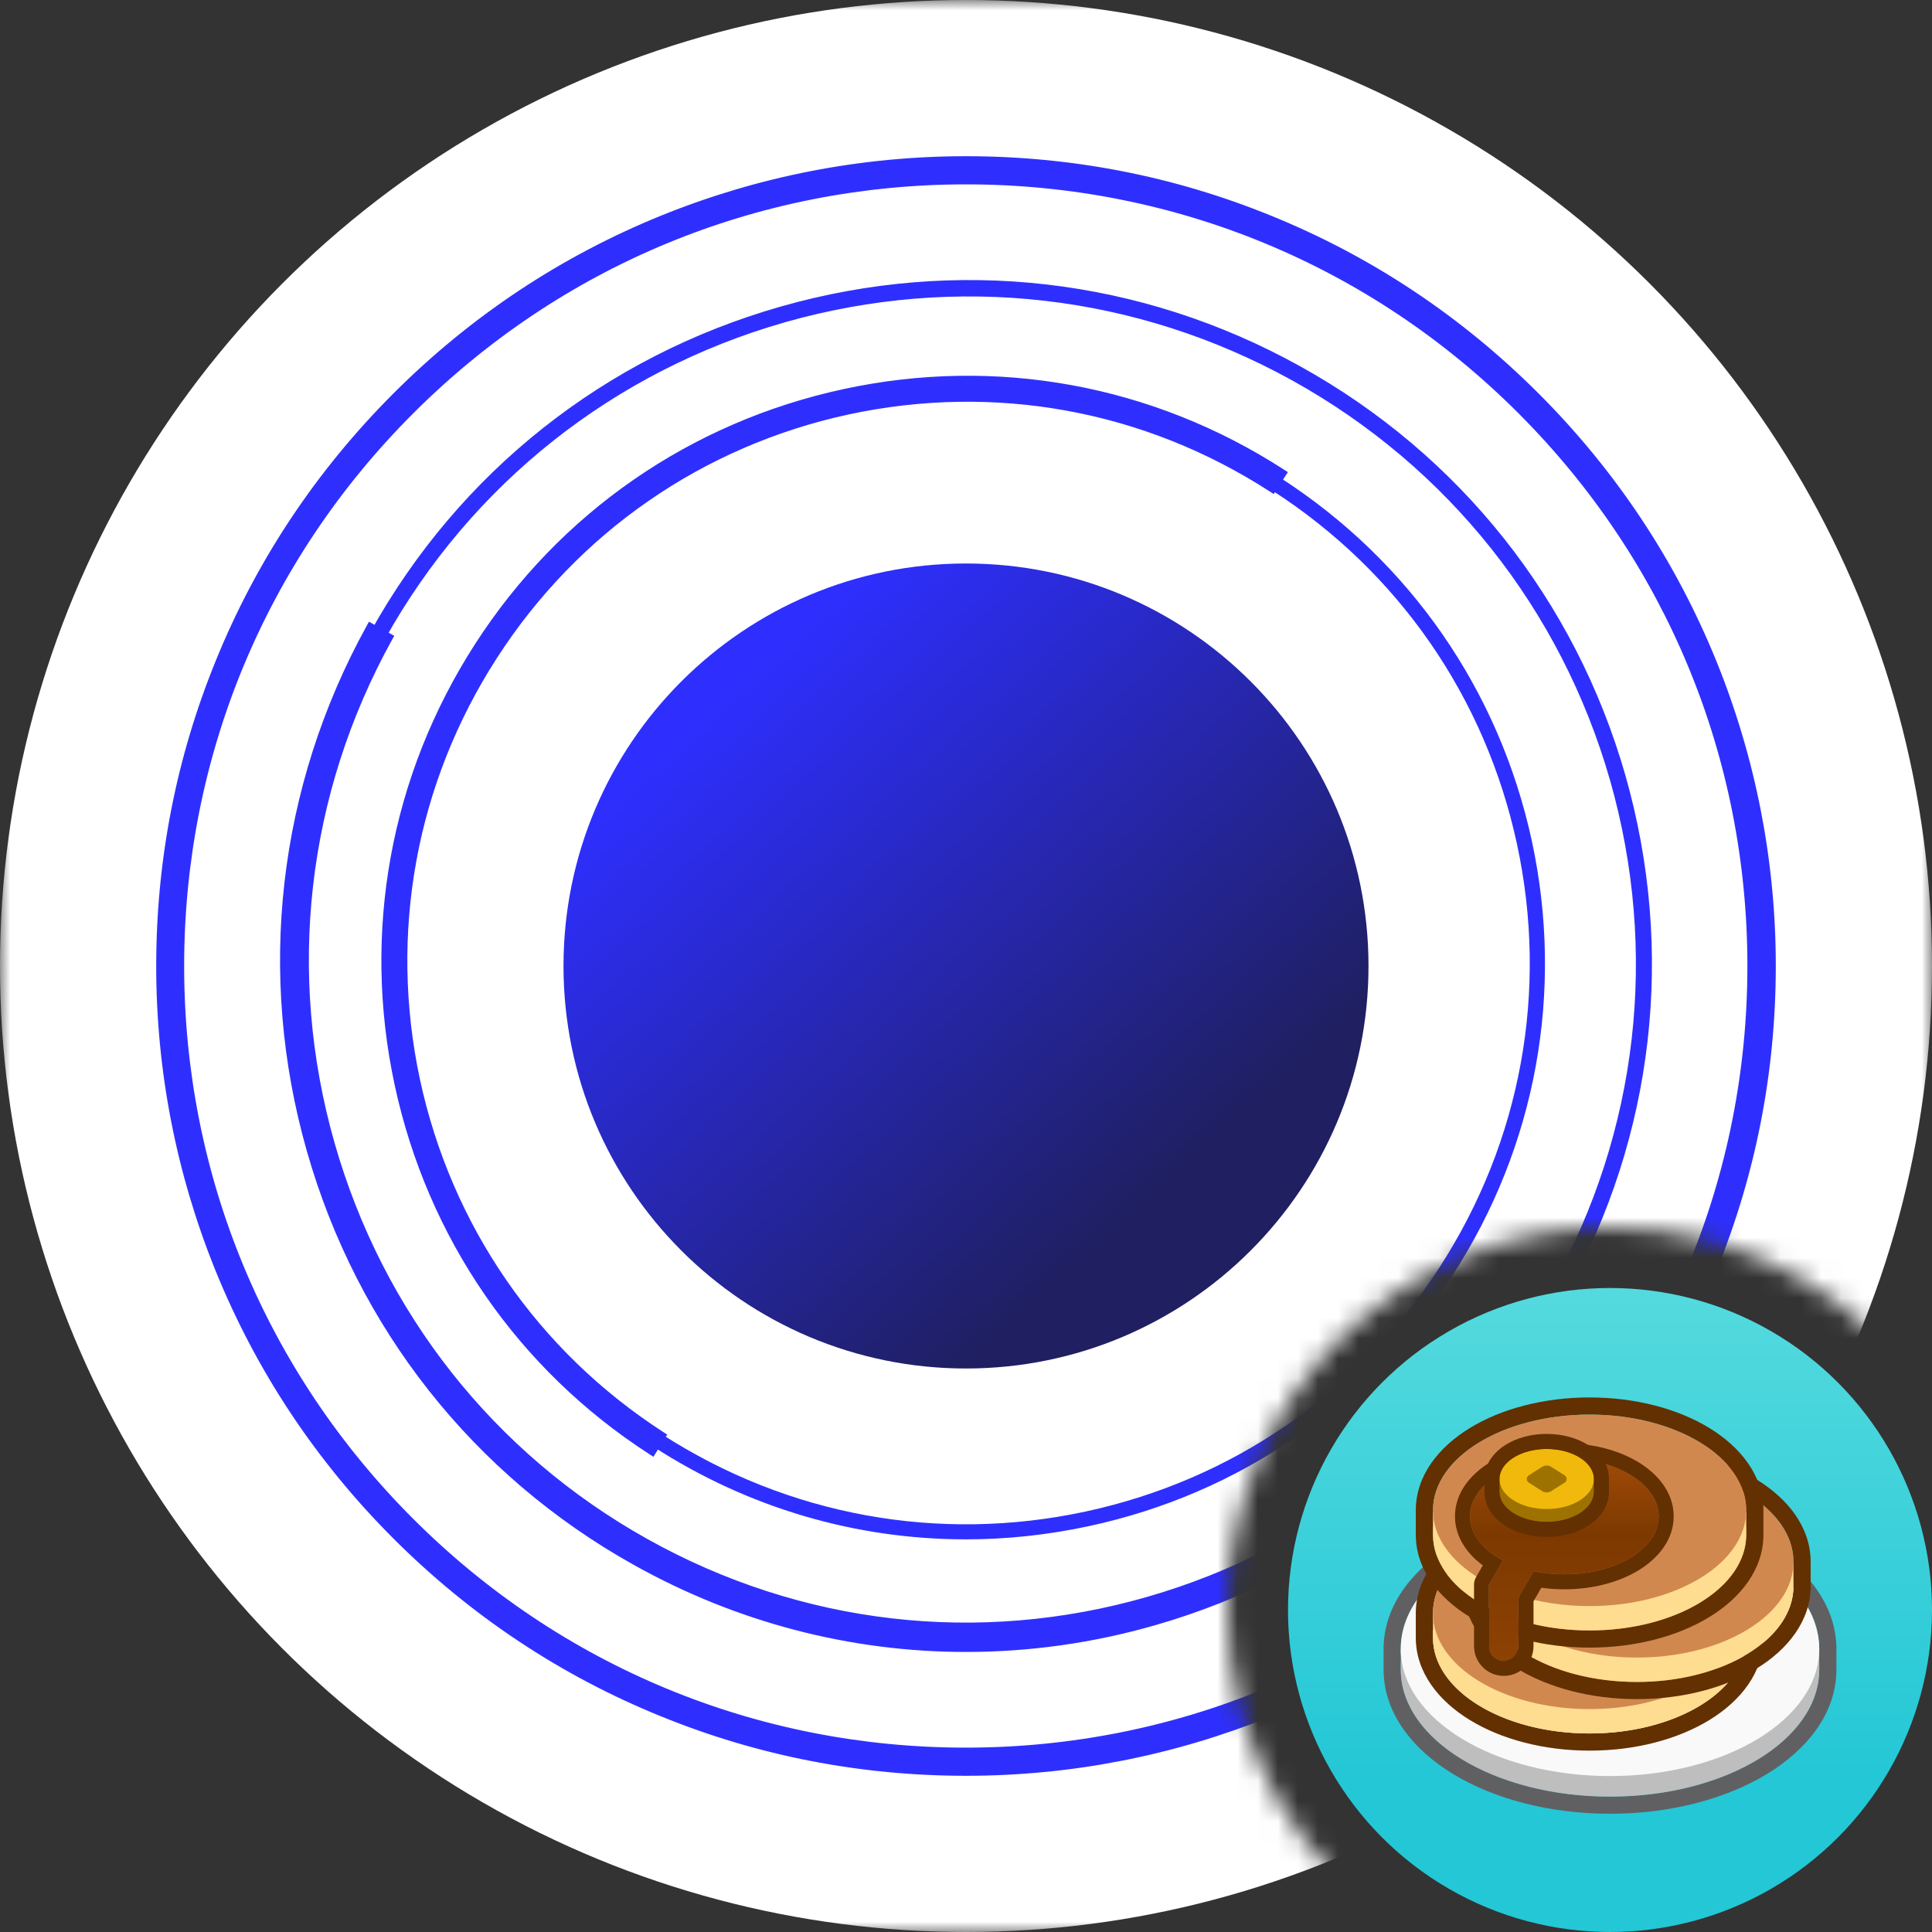 <svg width="96" height="96" viewBox="0 0 96 96" fill="none" xmlns="http://www.w3.org/2000/svg">
<rect x="0" y="0" width="96" height="96" fill="#333333" stroke="none"/>
<mask id="mask0" mask-type="alpha" maskUnits="userSpaceOnUse" x="0" y="0" width="96" height="96">
<path fill-rule="evenodd" clip-rule="evenodd" d="M96 0H0V96H69.749C64.487 92.621 61 86.718 61 80C61 69.507 69.507 61 80 61C86.718 61 92.621 64.487 96 69.749V0Z" fill="#C4C4C4"/>
</mask>
<g mask="url(#mask0)">
<circle cx="48" cy="48" r="48" fill="white"/>
<path d="M10.819 63.092L10.819 63.092C12.843 68.077 15.804 72.536 19.634 76.366C23.464 80.196 27.935 83.168 32.908 85.181C37.71 87.136 42.787 88.119 48 88.119C53.202 88.119 58.29 87.124 63.092 85.181L63.092 85.181C68.077 83.157 72.536 80.196 76.366 76.366C80.196 72.536 83.168 68.065 85.181 63.092C87.136 58.29 88.119 53.213 88.119 48C88.119 42.798 87.124 37.71 85.181 32.908L85.181 32.908C83.157 27.923 80.196 23.464 76.366 19.634C72.536 15.804 68.065 12.832 63.092 10.819C58.29 8.864 53.213 7.881 48 7.881C42.798 7.881 37.71 8.876 32.908 10.819L32.908 10.819C27.923 12.843 23.464 15.804 19.634 19.634C15.804 23.464 12.832 27.935 10.819 32.908C8.864 37.71 7.881 42.787 7.881 48C7.881 53.202 8.876 58.29 10.819 63.092ZM20.452 20.452L20.452 20.452C27.805 13.099 37.59 9.042 48 9.042C58.399 9.042 68.183 13.088 75.536 20.452L75.536 20.452C82.889 27.805 86.946 37.59 86.946 48C86.946 58.41 82.901 68.183 75.536 75.548C68.183 82.901 58.399 86.958 47.989 86.958C37.578 86.958 27.805 82.912 20.441 75.548C13.088 68.195 9.031 58.41 9.031 48C9.031 37.59 13.088 27.805 20.452 20.452Z" fill="#2E2FFF" stroke="#2E2FFF" stroke-width="0.238"/>
<path d="M48 68C59.046 68 68 59.046 68 48C68 36.955 59.046 28 48 28C36.954 28 28 36.955 28 48C28 59.046 36.954 68 48 68Z" fill="url(#paint0_linear)"/>
<path d="M18.484 31.113L18.38 31.055L18.322 31.16C13.922 39.148 12.862 48.374 15.358 57.153C17.855 65.931 23.599 73.209 31.533 77.645C36.65 80.51 42.293 81.966 47.993 81.966C51.127 81.966 54.285 81.53 57.385 80.636C66.117 78.126 73.344 72.349 77.755 64.35L77.812 64.246L77.708 64.188L76.868 63.72L76.763 63.662L76.706 63.767C72.45 71.471 65.467 77.035 57.047 79.459C48.627 81.883 39.777 80.859 32.115 76.58C24.453 72.301 18.918 65.28 16.507 56.813C14.097 48.346 15.115 39.447 19.371 31.743L19.428 31.639L19.325 31.581L18.484 31.113Z" fill="#2E2FFF" stroke="#2E2FFF" stroke-width="0.238"/>
<path d="M77.638 64.386L77.696 64.281C82.084 56.388 83.126 47.258 80.652 38.564L80.652 38.564C78.166 29.881 72.449 22.684 64.544 18.303C56.651 13.921 47.509 12.869 38.814 15.351C30.119 17.834 22.913 23.543 18.525 31.436L18.468 31.54L18.571 31.598L18.857 31.758L18.961 31.816L19.019 31.712C23.341 23.953 30.428 18.342 38.971 15.899C47.525 13.468 56.511 14.502 64.281 18.807C72.05 23.124 77.669 30.201 80.115 38.732C82.549 47.274 81.525 56.248 77.203 64.006L77.145 64.11L77.249 64.168L77.534 64.328L77.638 64.386Z" fill="#2E2FFF" stroke="#2E2FFF" stroke-width="0.238"/>
<path d="M32.329 72.156L32.431 72.222L32.495 72.119L32.929 71.42L32.991 71.321L32.893 71.257C26.629 67.208 22.324 60.957 20.752 53.668C19.192 46.368 20.547 38.908 24.59 32.634C28.634 26.36 34.874 22.049 42.152 20.475C49.442 18.912 56.89 20.269 63.154 24.319L63.254 24.383L63.318 24.284L63.764 23.596L63.829 23.496L63.729 23.431C57.229 19.233 49.487 17.818 41.931 19.452C34.374 21.085 27.896 25.56 23.704 32.07C19.512 38.58 18.099 46.333 19.73 53.902C21.361 61.47 25.829 67.958 32.329 72.156Z" fill="#2E2FFF" stroke="#2E2FFF" stroke-width="0.238"/>
<path d="M32.516 71.633L32.45 71.733L32.551 71.798C37.221 74.816 42.555 76.371 47.992 76.371C50.007 76.371 52.044 76.154 54.07 75.719C61.533 74.119 67.932 69.706 72.075 63.305C76.219 56.904 77.604 49.267 76.001 41.814L76.001 41.814C74.387 34.361 69.969 27.982 63.559 23.844L63.459 23.78L63.395 23.879L63.247 24.107L63.181 24.207L63.282 24.272C69.582 28.33 73.917 34.598 75.495 41.921C77.073 49.244 75.7 56.736 71.636 63.028C67.572 69.319 61.296 73.649 53.963 75.225C46.63 76.8 39.128 75.429 32.828 71.371L32.728 71.306L32.664 71.406L32.516 71.633Z" fill="#2E2FFF" stroke="#2E2FFF" stroke-width="0.238"/>
</g>
<circle cx="80" cy="80" r="16" fill="url(#paint1_linear)"/>
<path fill-rule="evenodd" clip-rule="evenodd" d="M69.607 81.758C69.605 81.818 69.603 81.878 69.603 81.938C69.603 82.165 69.623 82.39 69.662 82.611H69.603V82.959C69.603 83.129 69.614 83.298 69.636 83.464C70.059 86.715 74.538 89.272 80 89.272C85.462 89.272 89.941 86.715 90.364 83.464C90.386 83.298 90.397 83.129 90.397 82.959V82.611H90.338C90.377 82.39 90.397 82.165 90.397 81.938C90.397 81.878 90.395 81.818 90.393 81.758C90.236 78.355 85.643 75.625 80 75.625C74.357 75.625 69.764 78.355 69.607 81.758ZM68.753 81.758C68.831 79.681 70.242 77.937 72.206 76.745C74.241 75.509 76.999 74.772 80 74.772C83.001 74.772 85.759 75.509 87.794 76.745C89.758 77.937 91.169 79.681 91.247 81.758H91.25V82.959C91.25 85.115 89.815 86.925 87.794 88.152C85.759 89.388 83.001 90.125 80 90.125C76.999 90.125 74.241 89.388 72.206 88.152C70.185 86.925 68.75 85.115 68.75 82.959V81.758H68.753Z" fill="#606063"/>
<path d="M90.397 82.959C90.397 86.446 85.742 89.272 80 89.272C74.258 89.272 69.603 86.446 69.603 82.959V81.96H90.397V82.959Z" fill="#BEBEBE"/>
<path d="M90.397 81.938C90.397 85.424 85.742 88.251 80 88.251C74.258 88.251 69.603 85.424 69.603 81.938C69.603 78.451 74.258 75.625 80 75.625C85.742 75.625 90.397 78.451 90.397 81.938Z" fill="#FAF9FA"/>
<path fill-rule="evenodd" clip-rule="evenodd" d="M71.203 80.154C71.203 80.159 71.203 80.162 71.203 80.166C71.203 80.453 71.244 80.735 71.324 81.008H71.203V81.377C71.203 81.54 71.216 81.702 71.242 81.861C71.639 84.261 74.955 86.135 78.987 86.135C83.019 86.135 86.335 84.261 86.731 81.861C86.758 81.702 86.771 81.54 86.771 81.377V81.008H86.65C86.728 80.742 86.769 80.469 86.771 80.19C86.771 80.182 86.771 80.174 86.771 80.166C86.771 80.162 86.771 80.159 86.771 80.154C86.761 77.533 83.28 75.409 78.987 75.409C74.694 75.409 71.213 77.533 71.203 80.154ZM70.35 80.154H70.35V81.377C70.35 83.101 71.489 84.523 73.038 85.469C74.601 86.424 76.707 86.988 78.987 86.988C81.267 86.988 83.373 86.424 84.936 85.469C86.485 84.523 87.624 83.101 87.624 81.377V80.193C87.624 80.184 87.624 80.175 87.624 80.166C87.624 78.443 86.485 77.021 84.936 76.075C83.373 75.119 81.267 74.556 78.987 74.556C76.707 74.556 74.601 75.119 73.038 76.075C71.493 77.019 70.355 78.436 70.35 80.154Z" fill="#633001"/>
<path d="M86.771 81.377C86.771 84.005 83.286 86.135 78.987 86.135C74.688 86.135 71.203 84.005 71.203 81.377V80.261H86.771V81.377Z" fill="#FEDC90"/>
<path d="M86.771 80.166C86.771 82.794 83.286 84.924 78.987 84.924C74.688 84.924 71.203 82.794 71.203 80.166C71.203 77.539 74.688 75.409 78.987 75.409C83.286 75.409 86.771 77.539 86.771 80.166Z" fill="#D1884F"/>
<path fill-rule="evenodd" clip-rule="evenodd" d="M73.549 77.595C73.549 77.599 73.549 77.603 73.549 77.607C73.549 77.894 73.59 78.175 73.67 78.448H73.549V78.818C73.549 78.981 73.562 79.142 73.588 79.301C73.985 81.702 77.301 83.575 81.333 83.575C85.365 83.575 88.681 81.702 89.078 79.301C89.104 79.142 89.117 78.981 89.117 78.818V78.448H88.996C89.074 78.183 89.115 77.909 89.117 77.63C89.117 77.623 89.117 77.615 89.117 77.607C89.117 77.603 89.117 77.599 89.117 77.595C89.107 74.973 85.626 72.85 81.333 72.85C77.04 72.85 73.559 74.973 73.549 77.595ZM72.696 77.595H72.696V78.818C72.696 80.541 73.835 81.963 75.384 82.91C76.947 83.865 79.053 84.428 81.333 84.428C83.613 84.428 85.719 83.865 87.282 82.91C88.831 81.963 89.97 80.541 89.97 78.818V77.634C89.97 77.625 89.97 77.616 89.97 77.607C89.97 75.884 88.831 74.462 87.282 73.515C85.719 72.56 83.613 71.997 81.333 71.997C79.053 71.997 76.947 72.56 75.384 73.515C73.839 74.46 72.701 75.877 72.696 77.595Z" fill="#633001"/>
<path d="M89.117 78.818C89.117 81.445 85.632 83.575 81.333 83.575C77.034 83.575 73.549 81.445 73.549 78.818V77.702H89.117V78.818Z" fill="#FEDC90"/>
<path d="M89.117 77.607C89.117 80.234 85.632 82.364 81.333 82.364C77.034 82.364 73.549 80.234 73.549 77.607C73.549 74.98 77.034 72.85 81.333 72.85C85.632 72.85 89.117 74.98 89.117 77.607Z" fill="#D1884F"/>
<path fill-rule="evenodd" clip-rule="evenodd" d="M71.203 75.036C71.203 75.04 71.203 75.044 71.203 75.048C71.203 75.335 71.244 75.616 71.324 75.889H71.203V76.259C71.203 76.422 71.216 76.583 71.242 76.742C71.639 79.142 74.955 81.016 78.987 81.016C83.019 81.016 86.335 79.142 86.731 76.742C86.758 76.583 86.771 76.422 86.771 76.259V75.889H86.65C86.728 75.623 86.769 75.35 86.771 75.071C86.771 75.063 86.771 75.056 86.771 75.048C86.771 75.044 86.771 75.04 86.771 75.036C86.761 72.414 83.28 70.291 78.987 70.291C74.694 70.291 71.213 72.414 71.203 75.036ZM70.35 75.036H70.35V76.259C70.35 77.982 71.489 79.404 73.038 80.35C74.601 81.306 76.707 81.869 78.987 81.869C81.267 81.869 83.373 81.306 84.936 80.35C86.485 79.404 87.624 77.982 87.624 76.259V75.074C87.624 75.066 87.624 75.057 87.624 75.048C87.624 73.325 86.485 71.902 84.936 70.956C83.373 70.001 81.267 69.438 78.987 69.438C76.707 69.438 74.601 70.001 73.038 70.956C71.493 71.9 70.355 73.318 70.35 75.036Z" fill="#633001"/>
<path d="M86.771 76.259C86.771 78.886 83.286 81.016 78.987 81.016C74.688 81.016 71.203 78.886 71.203 76.259V75.143H86.771V76.259Z" fill="#FEDC90"/>
<path d="M86.771 75.048C86.771 77.675 83.286 79.805 78.987 79.805C74.688 79.805 71.203 77.675 71.203 75.048C71.203 72.42 74.688 70.291 78.987 70.291C83.286 70.291 86.771 72.42 86.771 75.048Z" fill="#D1884F"/>
<path fill-rule="evenodd" clip-rule="evenodd" d="M73.044 75.344C73.044 76.221 73.681 77.007 74.687 77.535L73.99 78.742L73.99 78.742H73.99V81.796C73.99 82.2 74.317 82.527 74.721 82.527C75.125 82.527 75.453 82.2 75.453 81.796V79.367L76.202 78.069C76.681 78.171 77.196 78.226 77.731 78.226C80.32 78.226 82.419 76.935 82.419 75.344C82.419 73.752 80.32 72.462 77.731 72.462C75.142 72.462 73.044 73.752 73.044 75.344Z" fill="url(#paint2_linear)"/>
<path fill-rule="evenodd" clip-rule="evenodd" d="M74.687 77.535C74.576 77.477 74.469 77.415 74.367 77.35C73.548 76.831 73.044 76.124 73.044 75.344C73.044 73.752 75.142 72.462 77.731 72.462C80.32 72.462 82.419 73.752 82.419 75.344C82.419 76.935 80.32 78.226 77.731 78.226C77.196 78.226 76.681 78.171 76.202 78.069L75.453 79.367V81.796C75.453 82.2 75.125 82.527 74.721 82.527C74.317 82.527 73.99 82.2 73.99 81.796V78.742L74.687 77.535ZM73.244 78.755V81.796C73.244 82.612 73.905 83.274 74.721 83.274C75.537 83.274 76.199 82.612 76.199 81.796V79.567L76.588 78.894C76.957 78.945 77.34 78.972 77.731 78.972C79.141 78.972 80.453 78.622 81.437 78.017C82.408 77.42 83.165 76.496 83.165 75.344C83.165 74.192 82.408 73.267 81.437 72.67C80.453 72.065 79.141 71.715 77.731 71.715C76.322 71.715 75.01 72.065 74.026 72.67C73.054 73.267 72.297 74.192 72.297 75.344C72.297 76.355 72.877 77.188 73.681 77.784L73.349 78.36C73.317 78.413 73.292 78.47 73.274 78.531C73.252 78.604 73.242 78.68 73.244 78.755Z" fill="#633001"/>
<path d="M74.508 74.129C74.508 74.954 75.559 75.623 76.854 75.623C78.15 75.623 79.2 74.954 79.2 74.129C79.2 73.305 78.15 72.637 76.854 72.637C75.559 72.637 74.508 73.305 74.508 74.129Z" fill="#9E7200"/>
<path d="M74.508 73.49H79.2V74.129H74.508V73.49Z" fill="#9E7200"/>
<path d="M74.508 73.49C74.508 74.314 75.559 74.983 76.854 74.983C78.15 74.983 79.2 74.314 79.2 73.49C79.2 72.665 78.15 71.997 76.854 71.997C75.559 71.997 74.508 72.665 74.508 73.49Z" fill="#F0B90B"/>
<path d="M75.964 73.31L76.625 72.889C76.765 72.8 76.944 72.8 77.083 72.889L77.745 73.31C77.876 73.394 77.876 73.586 77.745 73.67L77.083 74.09C76.944 74.179 76.765 74.179 76.625 74.09L75.964 73.67C75.832 73.586 75.832 73.394 75.964 73.31Z" fill="#9E7200"/>
<path fill-rule="evenodd" clip-rule="evenodd" d="M74.795 71.804C75.356 71.447 76.086 71.25 76.854 71.25C77.622 71.25 78.352 71.447 78.914 71.804C79.467 72.156 79.947 72.734 79.947 73.49V74.129C79.947 74.885 79.467 75.463 78.914 75.815C78.352 76.172 77.622 76.369 76.854 76.369C76.086 76.369 75.356 76.172 74.795 75.815C74.242 75.463 73.762 74.885 73.762 74.129V73.49C73.762 72.734 74.242 72.156 74.795 71.804ZM76.854 71.997C75.559 71.997 74.508 72.665 74.508 73.49V74.129C74.508 74.954 75.559 75.623 76.854 75.623C78.15 75.623 79.2 74.954 79.2 74.129V73.49C79.2 72.665 78.15 71.997 76.854 71.997Z" fill="#633001"/>
<defs>
<linearGradient id="paint0_linear" x1="35.718" y1="34.48" x2="58.811" y2="59.897" gradientUnits="userSpaceOnUse">
<stop stop-color="#2E2FFF"/>
<stop offset="0.964" stop-color="#1F1F61"/>
</linearGradient>
<linearGradient id="paint1_linear" x1="80" y1="64" x2="80" y2="96" gradientUnits="userSpaceOnUse">
<stop stop-color="#54DADE"/>
<stop offset="0.762" stop-color="#24C7D6"/>
</linearGradient>
<linearGradient id="paint2_linear" x1="77.782" y1="72.558" x2="77.782" y2="82.451" gradientUnits="userSpaceOnUse">
<stop stop-color="#9F4A08"/>
<stop offset="0.37" stop-color="#7D3900"/>
<stop offset="1" stop-color="#8D4104"/>
</linearGradient>
</defs>
</svg>
